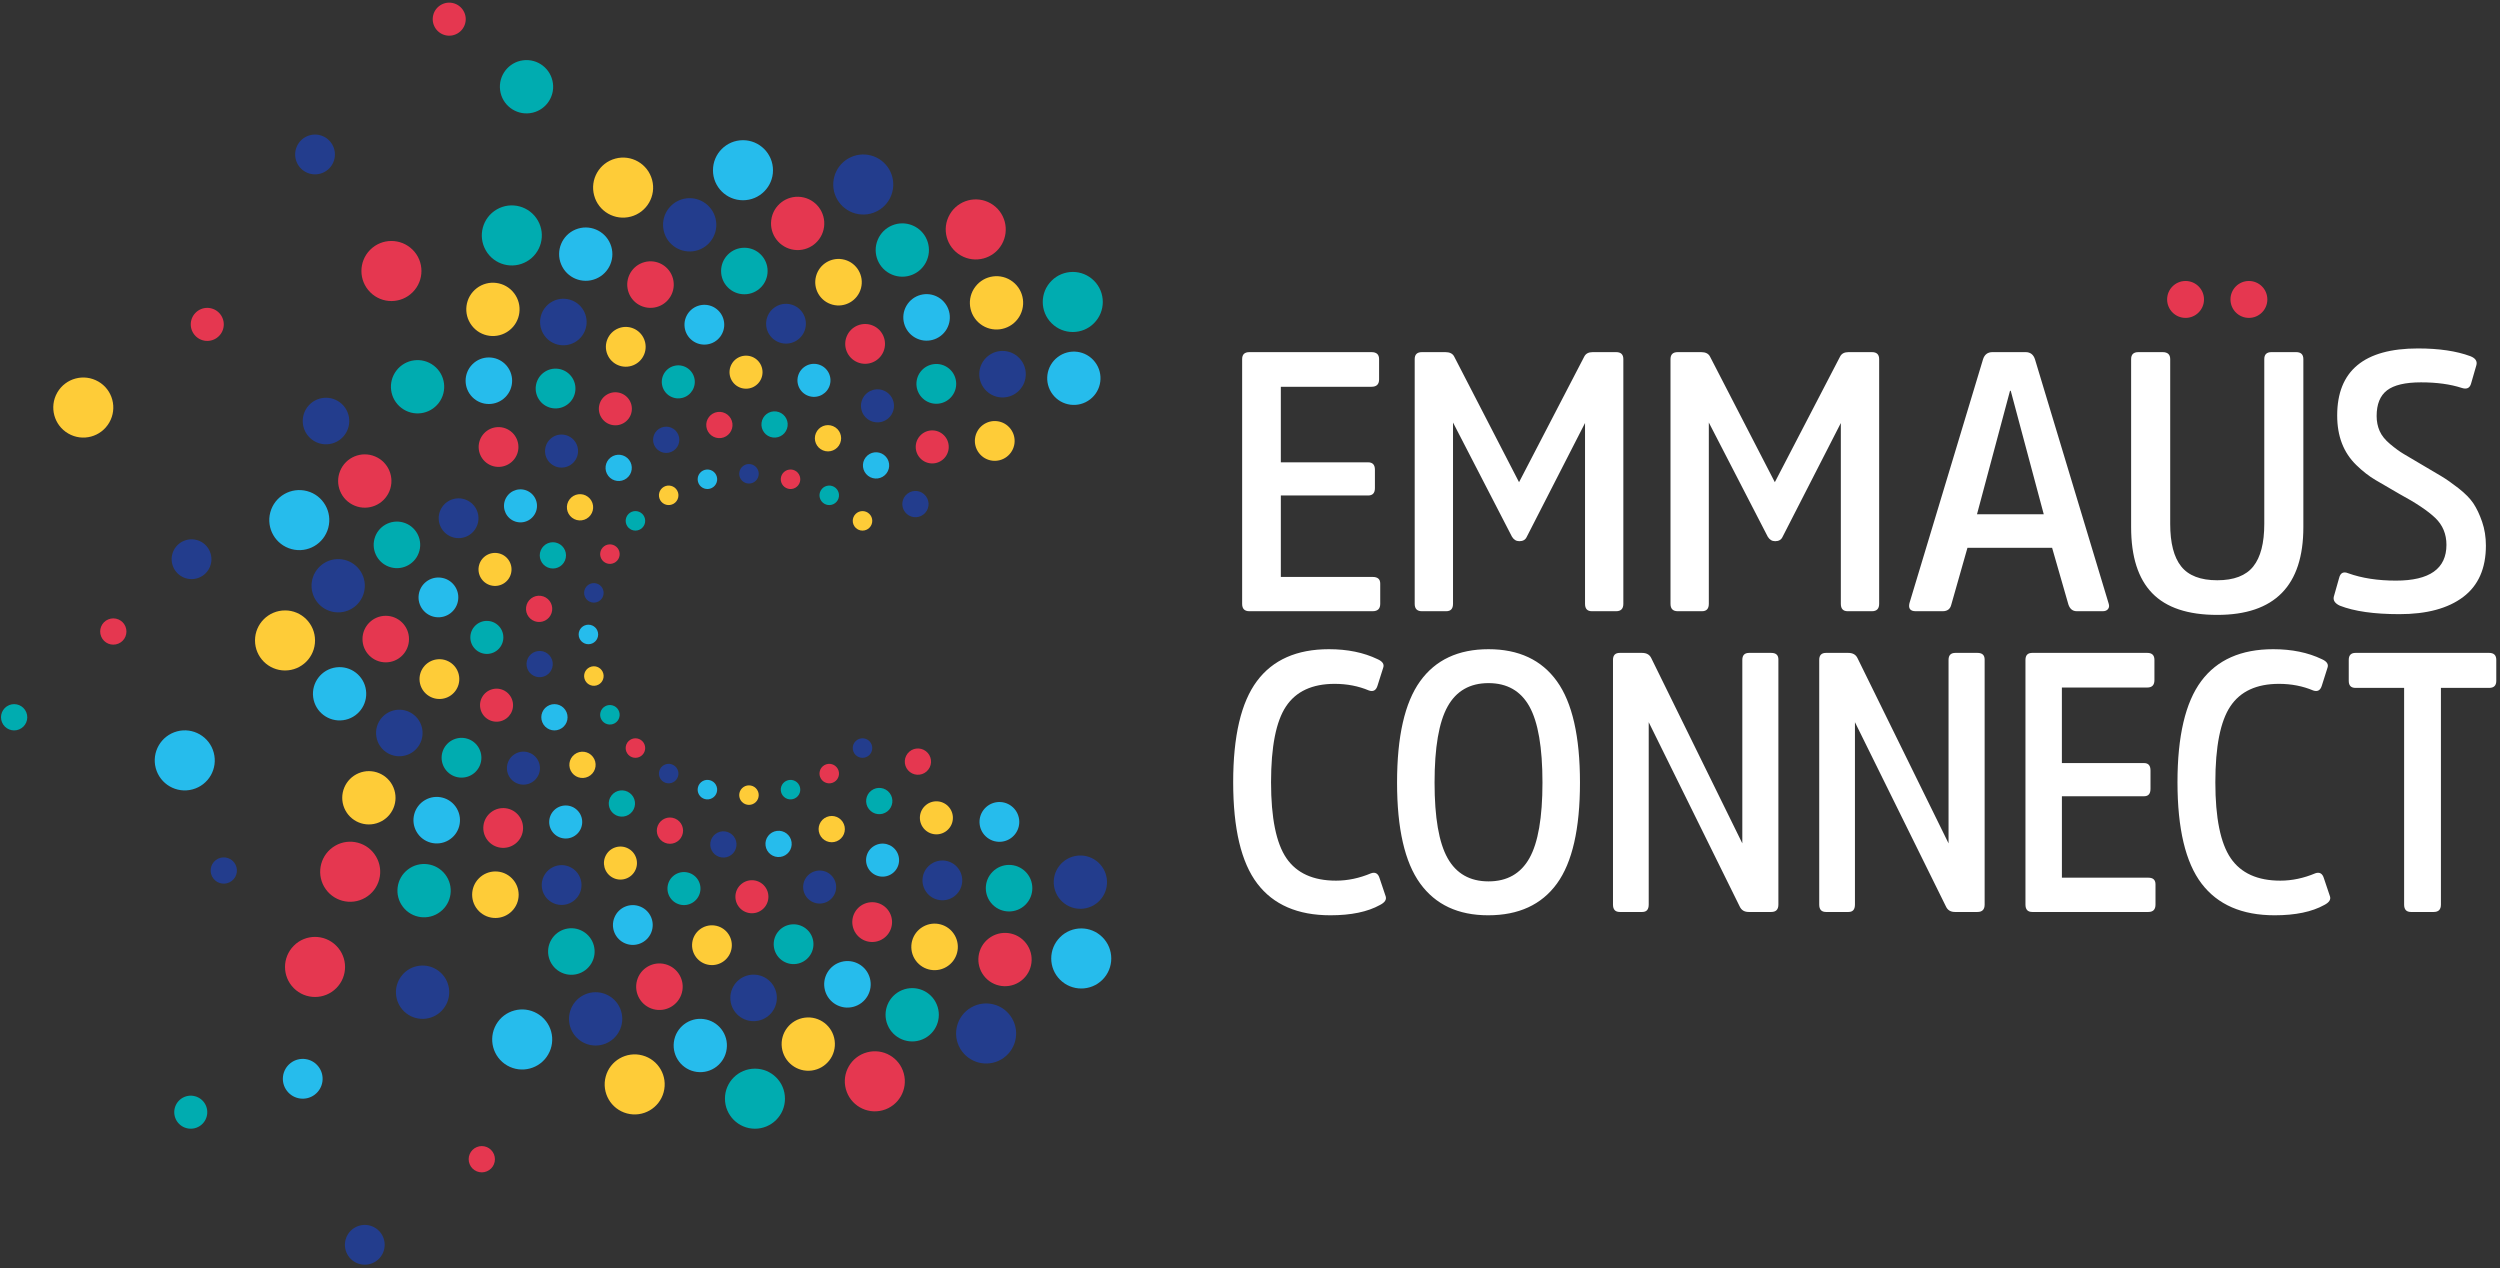 <svg width="272" height="138" viewBox="0 0 272 138" fill="none" xmlns="http://www.w3.org/2000/svg">
<rect x="0" y="0" width="272" height="138" fill="#333333" stroke="none"/>
<g clip-path="url(#clip0_1116_8899)">
<path d="M84.985 51.869C85.136 51.303 85.717 50.968 86.285 51.118C86.85 51.27 87.186 51.853 87.035 52.419C86.882 52.987 86.301 53.323 85.734 53.17C85.168 53.017 84.832 52.437 84.985 51.869Z" fill="#E53750"/>
<path d="M115.072 38.856C116.341 37.878 118.159 38.116 119.136 39.389C120.11 40.658 119.871 42.479 118.6 43.455C117.333 44.431 115.51 44.193 114.536 42.92C113.562 41.649 113.798 39.83 115.072 38.856" fill="#26BCEC"/>
<path d="M88.767 47.136C89.068 46.407 89.904 46.059 90.632 46.363C91.362 46.665 91.709 47.499 91.406 48.229C91.104 48.958 90.269 49.305 89.539 49.002C88.809 48.7 88.464 47.867 88.766 47.136" fill="#FECC38"/>
<path d="M100.154 40.447C100.882 39.5 102.239 39.319 103.189 40.048C104.138 40.774 104.315 42.134 103.586 43.082C102.861 44.031 101.502 44.212 100.555 43.483C99.607 42.754 99.426 41.395 100.154 40.447" fill="#00ACB0"/>
<path d="M93.915 43.257C94.412 42.398 95.509 42.102 96.367 42.599C97.228 43.095 97.521 44.194 97.025 45.055C96.531 45.914 95.43 46.209 94.573 45.712C93.712 45.217 93.419 44.118 93.915 43.258M107.285 38.923C108.276 37.933 109.876 37.933 110.866 38.923C111.854 39.91 111.854 41.514 110.866 42.502C109.88 43.492 108.274 43.494 107.288 42.502C106.299 41.514 106.296 39.91 107.285 38.923ZM80.427 51.548C80.427 50.962 80.902 50.487 81.489 50.486C82.073 50.486 82.549 50.962 82.55 51.549C82.55 52.137 82.074 52.611 81.487 52.611C80.901 52.611 80.426 52.136 80.427 51.548Z" fill="#233D8D"/>
<path d="M114.409 30.546C115.683 29.268 117.753 29.267 119.03 30.544C120.303 31.82 120.303 33.887 119.025 35.166C117.759 36.441 115.685 36.441 114.412 35.166C113.133 33.888 113.131 31.821 114.409 30.546" fill="#00ACB0"/>
<path d="M106.123 31.186C107.096 29.915 108.914 29.672 110.186 30.649C111.455 31.622 111.694 33.442 110.72 34.715C109.749 35.986 107.926 36.228 106.656 35.251C105.387 34.275 105.146 32.456 106.123 31.186Z" fill="#FECC38"/>
<path d="M82.856 45.996C82.958 45.215 83.675 44.662 84.458 44.767C85.241 44.869 85.792 45.586 85.689 46.369C85.586 47.15 84.868 47.703 84.084 47.599C83.302 47.496 82.753 46.78 82.856 45.996Z" fill="#00ACB0"/>
<path d="M92.126 36.587C92.584 35.484 93.848 34.958 94.953 35.416C96.058 35.872 96.581 37.141 96.123 38.245C95.666 39.35 94.401 39.876 93.297 39.416C92.194 38.958 91.667 37.691 92.126 36.587Z" fill="#E53750"/>
<path d="M86.825 40.917C87.083 39.959 88.067 39.389 89.023 39.646C89.984 39.902 90.55 40.887 90.295 41.847C90.04 42.805 89.052 43.376 88.095 43.117C87.136 42.862 86.568 41.876 86.825 40.917M98.619 33.268C99.319 32.056 100.866 31.641 102.078 32.34C103.288 33.038 103.702 34.588 103.004 35.798C102.306 37.009 100.756 37.426 99.547 36.725C98.337 36.025 97.919 34.478 98.619 33.268ZM75.942 52.418C75.791 51.853 76.126 51.271 76.692 51.118C77.258 50.966 77.84 51.303 77.992 51.87C78.144 52.437 77.808 53.018 77.24 53.17C76.675 53.321 76.093 52.986 75.942 52.418Z" fill="#26BCEC"/>
<path d="M103.333 23.331C104.232 21.767 106.233 21.23 107.796 22.133C109.355 23.035 109.89 25.032 108.988 26.599C108.094 28.158 106.091 28.695 104.531 27.792C102.966 26.89 102.429 24.893 103.334 23.331" fill="#E53750"/>
<path d="M95.496 26.095C96.106 24.615 97.8 23.91 99.281 24.524C100.758 25.136 101.461 26.832 100.848 28.314C100.239 29.793 98.541 30.499 97.062 29.883C95.584 29.27 94.88 27.576 95.496 26.095" fill="#00ACB0"/>
<path d="M76.852 46.426C76.748 45.645 77.297 44.926 78.081 44.824C78.865 44.72 79.581 45.27 79.685 46.054C79.787 46.835 79.237 47.555 78.454 47.657C77.67 47.761 76.955 47.21 76.852 46.427" fill="#E53750"/>
<path d="M83.372 34.938C83.53 33.753 84.614 32.919 85.8 33.074C86.985 33.229 87.818 34.318 87.661 35.504C87.506 36.689 86.42 37.524 85.236 37.366C84.051 37.211 83.215 36.123 83.372 34.938Z" fill="#233D8D"/>
<path d="M79.372 40.493C79.373 39.501 80.176 38.694 81.167 38.696C82.16 38.694 82.962 39.499 82.964 40.493C82.965 41.485 82.159 42.292 81.168 42.29C80.175 42.291 79.372 41.486 79.372 40.493ZM88.785 30.05C89.147 28.697 90.534 27.896 91.886 28.258C93.235 28.619 94.036 30.008 93.675 31.358C93.314 32.709 91.925 33.513 90.576 33.149C89.225 32.787 88.422 31.4 88.785 30.05ZM71.834 54.421C71.542 53.913 71.715 53.264 72.223 52.97C72.729 52.678 73.379 52.852 73.672 53.36C73.965 53.868 73.792 54.517 73.283 54.81C72.775 55.102 72.126 54.93 71.833 54.42" fill="#FECC38"/>
<path d="M90.769 19.231C91.234 17.487 93.026 16.451 94.77 16.918C96.509 17.385 97.543 19.176 97.076 20.922C96.616 22.66 94.82 23.698 93.08 23.23C91.335 22.763 90.3 20.973 90.769 19.231Z" fill="#233D8D"/>
<path d="M83.913 23.931C84.12 22.343 85.573 21.223 87.163 21.432C88.748 21.641 89.866 23.097 89.657 24.687C89.451 26.274 87.993 27.395 86.406 27.184C84.819 26.974 83.701 25.521 83.913 23.931Z" fill="#E53750"/>
<path d="M71.163 48.398C70.862 47.669 71.207 46.832 71.936 46.531C72.666 46.228 73.5 46.574 73.802 47.303C74.104 48.031 73.759 48.869 73.029 49.171C72.3 49.474 71.466 49.127 71.164 48.397" fill="#233D8D"/>
<path d="M74.489 35.612C74.335 34.427 75.167 33.339 76.353 33.182C77.537 33.024 78.623 33.861 78.779 35.047C78.935 36.232 78.102 37.321 76.917 37.475C75.732 37.631 74.643 36.798 74.489 35.612Z" fill="#26BCEC"/>
<path d="M72.063 42.013C71.808 41.055 72.374 40.068 73.332 39.812C74.291 39.554 75.274 40.124 75.533 41.083C75.79 42.04 75.22 43.029 74.263 43.283C73.304 43.541 72.319 42.973 72.063 42.013ZM78.454 29.488C78.454 28.087 79.587 26.955 80.986 26.955C82.383 26.954 83.516 28.087 83.516 29.486C83.517 30.883 82.384 32.021 80.986 32.017C79.588 32.017 78.453 30.887 78.455 29.488M68.384 57.419C67.971 57.004 67.971 56.332 68.385 55.917C68.798 55.502 69.471 55.502 69.886 55.917C70.3 56.333 70.3 57.005 69.885 57.419C69.47 57.834 68.799 57.834 68.384 57.419Z" fill="#00ACB0"/>
<path d="M77.572 18.525C77.569 16.72 79.032 15.253 80.838 15.253C82.639 15.255 84.1 16.717 84.102 18.524C84.106 20.322 82.64 21.79 80.838 21.787C79.031 21.789 77.569 20.328 77.571 18.524" fill="#26BCEC"/>
<path d="M72.165 24.84C71.954 23.252 73.069 21.795 74.658 21.585C76.243 21.376 77.7 22.493 77.91 24.083C78.121 25.668 77.003 27.129 75.415 27.336C73.827 27.544 72.372 26.43 72.165 24.84Z" fill="#233D8D"/>
<path d="M54.413 9.817C54.203 8.229 55.317 6.772 56.906 6.562C58.492 6.353 59.948 7.47 60.158 9.06C60.369 10.646 59.251 12.106 57.663 12.313C56.076 12.522 54.62 11.407 54.413 9.817Z" fill="#00ACB0"/>
<path d="M66.179 51.774C65.699 51.15 65.815 50.251 66.442 49.771C67.069 49.29 67.965 49.407 68.445 50.035C68.924 50.66 68.807 51.559 68.18 52.039C67.554 52.52 66.659 52.402 66.178 51.775" fill="#26BCEC"/>
<path d="M66.085 38.564C65.629 37.458 66.151 36.193 67.256 35.734C68.36 35.274 69.625 35.801 70.081 36.907C70.54 38.011 70.016 39.279 68.912 39.734C67.808 40.191 66.54 39.669 66.085 38.564Z" fill="#FECC38"/>
<path d="M32.277 17.635C31.822 16.53 32.344 15.265 33.448 14.806C34.552 14.346 35.817 14.873 36.274 15.978C36.733 17.082 36.209 18.35 35.105 18.805C34.001 19.263 32.733 18.74 32.277 17.635ZM37.69 136.264C37.235 135.159 37.757 133.893 38.861 133.435C39.965 132.976 41.23 133.502 41.687 134.607C42.146 135.711 41.622 136.978 40.518 137.433C39.414 137.891 38.146 137.369 37.69 136.263" fill="#233D8D"/>
<path d="M65.396 45.375C64.902 44.515 65.194 43.415 66.052 42.921C66.912 42.422 68.009 42.718 68.507 43.578C69.003 44.436 68.708 45.538 67.849 46.032C66.99 46.531 65.892 46.235 65.396 45.375ZM47.32 2.983C46.826 2.124 47.118 1.024 47.976 0.529C48.836 0.031 49.933 0.327 50.431 1.187C50.928 2.044 50.632 3.146 49.773 3.641C48.914 4.139 47.816 3.844 47.32 2.983ZM68.33 31.621C67.968 30.268 68.769 28.881 70.121 28.518C71.469 28.156 72.857 28.957 73.219 30.308C73.581 31.658 72.78 33.049 71.43 33.409C70.079 33.771 68.69 32.973 68.33 31.621M65.827 61.208C65.321 60.915 65.147 60.266 65.439 59.757C65.732 59.25 66.382 59.077 66.889 59.369C67.398 59.663 67.572 60.312 67.277 60.82C66.984 61.328 66.337 61.502 65.828 61.208" fill="#E53750"/>
<path d="M64.642 21.26C64.172 19.517 65.207 17.722 66.951 17.255C68.691 16.789 70.48 17.823 70.948 19.568C71.418 21.304 70.381 23.101 68.64 23.566C66.896 24.035 65.105 23.003 64.642 21.26Z" fill="#FECC38"/>
<path d="M61.053 28.76C60.439 27.281 61.138 25.585 62.619 24.97C64.096 24.358 65.792 25.06 66.405 26.541C67.02 28.018 66.318 29.718 64.837 30.33C63.357 30.942 61.663 30.242 61.053 28.76Z" fill="#26BCEC"/>
<path d="M62.238 56.327C61.612 55.848 61.492 54.95 61.974 54.325C62.454 53.697 63.35 53.579 63.976 54.06C64.601 54.539 64.721 55.438 64.239 56.064C63.758 56.692 62.864 56.809 62.238 56.327Z" fill="#FECC38"/>
<path d="M58.729 43.59C58.003 42.642 58.18 41.284 59.128 40.555C60.076 39.825 61.434 40.007 62.161 40.955C62.889 41.904 62.712 43.264 61.763 43.989C60.815 44.718 59.455 44.54 58.728 43.592" fill="#00ACB0"/>
<path d="M59.826 50.348C59.126 49.646 59.124 48.508 59.826 47.807C60.526 47.103 61.662 47.105 62.366 47.806C63.068 48.507 63.068 49.648 62.366 50.347C61.664 51.051 60.527 51.05 59.826 50.347" fill="#233D8D"/>
<path d="M21.281 36.565C20.581 35.863 20.579 34.725 21.281 34.025C21.982 33.32 23.118 33.322 23.821 34.024C24.523 34.724 24.524 35.865 23.821 36.565C23.12 37.268 21.982 37.268 21.281 36.565Z" fill="#E53750"/>
<path d="M59.102 36.303C58.403 35.09 58.817 33.543 60.03 32.842C61.238 32.143 62.786 32.558 63.485 33.769C64.184 34.978 63.771 36.53 62.559 37.228C61.347 37.927 59.8 37.515 59.102 36.303M64.338 65.53C63.773 65.378 63.438 64.797 63.589 64.229C63.739 63.664 64.322 63.327 64.889 63.479C65.455 63.631 65.791 64.213 65.638 64.78C65.486 65.347 64.906 65.682 64.338 65.53Z" fill="#233D8D"/>
<path d="M52.86 27.25C51.955 25.688 52.49 23.686 54.054 22.783C55.614 21.883 57.61 22.419 58.514 23.983C59.417 25.538 58.881 27.543 57.319 28.443C55.755 29.347 53.759 28.814 52.859 27.25" fill="#00ACB0"/>
<path d="M51.333 35.424C50.357 34.154 50.594 32.335 51.865 31.358C53.134 30.384 54.954 30.623 55.929 31.894C56.904 33.162 56.667 34.986 55.394 35.961C54.125 36.935 52.306 36.698 51.333 35.424Z" fill="#FECC38"/>
<path d="M59.608 61.746C58.88 61.445 58.532 60.608 58.835 59.879C59.137 59.149 59.972 58.802 60.7 59.105C61.428 59.406 61.776 60.243 61.473 60.972C61.172 61.703 60.339 62.048 59.608 61.745" fill="#00ACB0"/>
<path d="M52.924 50.351C51.977 49.623 51.797 48.265 52.525 47.315C53.251 46.365 54.61 46.188 55.558 46.918C56.506 47.644 56.687 49.003 55.958 49.951C55.23 50.899 53.871 51.08 52.924 50.351Z" fill="#E53750"/>
<path d="M55.732 56.595C54.874 56.097 54.578 54.999 55.074 54.141C55.57 53.279 56.667 52.986 57.528 53.482C58.387 53.977 58.682 55.079 58.184 55.936C57.689 56.797 56.591 57.091 55.732 56.595ZM51.4 43.216C50.41 42.224 50.41 40.623 51.4 39.632C52.387 38.644 53.99 38.644 54.977 39.632C55.966 40.62 55.969 42.226 54.977 43.213C53.99 44.203 52.387 44.205 51.4 43.216M64.018 70.091C63.432 70.091 62.958 69.615 62.957 69.028C62.956 68.444 63.432 67.967 64.018 67.967C64.605 67.967 65.08 68.442 65.079 69.029C65.079 69.617 64.605 70.091 64.018 70.091Z" fill="#26BCEC"/>
<path d="M40.281 31.797C39.004 30.522 39.003 28.451 40.279 27.173C41.554 25.9 43.62 25.9 44.899 27.178C46.172 28.445 46.172 30.52 44.897 31.794C43.621 33.074 41.555 33.075 40.281 31.797" fill="#E53750"/>
<path d="M43.668 44.379C42.398 43.406 42.155 41.587 43.131 40.314C44.105 39.044 45.924 38.804 47.195 39.779C48.465 40.751 48.707 42.575 47.73 43.846C46.755 45.115 44.938 45.357 43.668 44.379Z" fill="#00ACB0"/>
<path d="M58.469 67.661C57.689 67.558 57.136 66.84 57.241 66.057C57.343 65.274 58.059 64.723 58.842 64.826C59.623 64.929 60.175 65.647 60.071 66.431C59.968 67.214 59.252 67.764 58.469 67.661Z" fill="#E53750"/>
<path d="M60.87 79.36C60.142 79.662 59.305 79.317 59.004 78.586C58.701 77.857 59.047 77.021 59.776 76.719C60.504 76.417 61.34 76.762 61.642 77.493C61.945 78.223 61.599 79.057 60.869 79.359" fill="#26BCEC"/>
<path d="M49.066 58.385C47.964 57.926 47.438 56.662 47.895 55.556C48.351 54.45 49.618 53.928 50.722 54.386C51.826 54.842 52.352 56.109 51.893 57.213C51.436 58.317 50.17 58.844 49.066 58.385Z" fill="#233D8D"/>
<path d="M53.393 63.689C52.436 63.43 51.866 62.446 52.123 61.489C52.379 60.529 53.364 59.962 54.323 60.217C55.281 60.472 55.85 61.46 55.592 62.418C55.337 63.377 54.352 63.946 53.393 63.688" fill="#FECC38"/>
<path d="M34.205 48.003C32.993 47.302 32.579 45.754 33.278 44.541C33.976 43.331 35.523 42.916 36.734 43.615C37.944 44.313 38.361 45.864 37.66 47.074C36.96 48.285 35.414 48.703 34.205 48.002" fill="#233D8D"/>
<path d="M64.887 74.579C64.322 74.729 63.74 74.394 63.588 73.827C63.436 73.262 63.773 72.679 64.339 72.527C64.906 72.375 65.487 72.712 65.639 73.279C65.789 73.846 65.454 74.428 64.887 74.579M7.432 47.17C5.869 46.27 5.332 44.269 6.235 42.704C7.137 41.144 9.132 40.609 10.698 41.512C12.256 42.407 12.793 44.411 11.89 45.972C10.988 47.539 8.993 48.075 7.432 47.17Z" fill="#FECC38"/>
<path d="M38.581 55.013C37.101 54.402 36.397 52.708 37.01 51.225C37.622 49.747 39.317 49.043 40.798 49.657C42.276 50.267 42.982 51.966 42.366 53.446C41.753 54.925 40.061 55.63 38.581 55.013" fill="#E53750"/>
<path d="M58.9 73.668C58.119 73.772 57.4 73.222 57.298 72.439C57.194 71.655 57.743 70.937 58.527 70.835C59.307 70.731 60.027 71.282 60.129 72.065C60.233 72.849 59.684 73.565 58.9 73.668" fill="#233D8D"/>
<path d="M47.418 67.144C46.234 66.986 45.4 65.901 45.555 64.715C45.709 63.528 46.798 62.695 47.983 62.852C49.167 63.006 50.003 64.093 49.845 65.278C49.689 66.464 48.603 67.3 47.418 67.143" fill="#26BCEC"/>
<path d="M52.969 71.147C51.978 71.145 51.172 70.342 51.173 69.35C51.172 68.357 51.976 67.554 52.969 67.553C53.96 67.551 54.767 68.358 54.765 69.35C54.766 70.342 53.962 71.147 52.969 71.147ZM42.533 61.728C41.181 61.365 40.38 59.977 40.742 58.625C41.103 57.275 42.49 56.473 43.84 56.835C45.19 57.196 45.995 58.586 45.63 59.936C45.268 61.287 43.882 62.092 42.533 61.728ZM66.889 78.689C66.381 78.981 65.733 78.808 65.439 78.3C65.146 77.793 65.32 77.142 65.828 76.849C66.336 76.556 66.985 76.729 67.277 77.239C67.57 77.747 67.397 78.396 66.889 78.689" fill="#00ACB0"/>
<path d="M31.721 59.742C29.977 59.278 28.942 57.484 29.409 55.739C29.876 53.999 31.666 52.965 33.41 53.431C35.147 53.891 36.185 55.688 35.716 57.429C35.25 59.176 33.461 60.212 31.72 59.742" fill="#26BCEC"/>
<path d="M36.418 66.602C34.83 66.395 33.713 64.941 33.92 63.35C34.129 61.764 35.585 60.645 37.173 60.854C38.758 61.06 39.88 62.519 39.668 64.107C39.459 65.695 38.005 66.814 36.417 66.602" fill="#233D8D"/>
<path d="M2.085 79.36C1.357 79.662 0.52 79.317 0.219 78.586C-0.083 77.857 0.262 77.021 0.992 76.719C1.72 76.417 2.557 76.762 2.858 77.493C3.16 78.223 2.815 79.057 2.085 79.359" fill="#00ACB0"/>
<path d="M12.875 70.029C12.147 70.331 11.31 69.986 11.009 69.256C10.707 68.526 11.052 67.69 11.782 67.388C12.51 67.087 13.346 67.432 13.648 68.162C13.95 68.893 13.605 69.727 12.875 70.029M52.966 127.443C52.238 127.745 51.401 127.4 51.101 126.671C50.798 125.94 51.144 125.105 51.873 124.803C52.601 124.501 53.438 124.846 53.739 125.577C54.041 126.307 53.696 127.141 52.966 127.443Z" fill="#E53750"/>
<path d="M48.091 76.032C46.907 76.186 45.82 75.354 45.663 74.168C45.505 72.982 46.342 71.895 47.526 71.74C48.711 71.583 49.799 72.416 49.953 73.602C50.109 74.787 49.276 75.878 48.091 76.032Z" fill="#FECC38"/>
<path d="M54.489 78.46C53.531 78.716 52.544 78.149 52.289 77.19C52.031 76.231 52.6 75.247 53.559 74.988C54.516 74.73 55.503 75.3 55.758 76.259C56.017 77.217 55.447 78.203 54.489 78.46M41.971 72.064C40.572 72.064 39.439 70.932 39.439 69.531C39.438 68.133 40.572 67 41.969 66.999C43.366 66.999 44.502 68.133 44.5 69.531C44.5 70.931 43.37 72.066 41.971 72.064M69.885 82.14C69.471 82.554 68.799 82.554 68.384 82.14C67.97 81.726 67.97 81.052 68.385 80.638C68.8 80.223 69.471 80.223 69.886 80.638C70.3 81.053 70.3 81.725 69.885 82.14" fill="#E53750"/>
<path d="M31.014 72.948C29.21 72.951 27.745 71.486 27.745 69.68C27.746 67.877 29.207 66.415 31.014 66.414C32.81 66.409 34.277 67.876 34.276 69.679C34.277 71.487 32.817 72.95 31.014 72.947" fill="#FECC38"/>
<path d="M37.325 78.358C35.739 78.568 34.282 77.453 34.073 75.863C33.864 74.277 34.98 72.819 36.569 72.609C38.154 72.399 39.613 73.517 39.82 75.106C40.029 76.694 38.914 78.152 37.325 78.358Z" fill="#26BCEC"/>
<path d="M64.244 84.348C63.62 84.828 62.721 84.712 62.242 84.085C61.761 83.458 61.879 82.561 62.506 82.081C63.13 81.6 64.028 81.718 64.508 82.344C64.989 82.972 64.871 83.867 64.244 84.348Z" fill="#FECC38"/>
<path d="M25.216 95.846C24.593 96.326 23.694 96.21 23.215 95.583C22.733 94.956 22.851 94.059 23.478 93.579C24.102 93.099 25 93.216 25.48 93.842C25.961 94.47 25.844 95.365 25.216 95.846Z" fill="#233D8D"/>
<path d="M51.041 84.442C49.936 84.897 48.672 84.375 48.213 83.27C47.755 82.166 48.281 80.9 49.386 80.443C50.489 79.984 51.756 80.508 52.211 81.613C52.668 82.718 52.146 83.986 51.041 84.443" fill="#00ACB0"/>
<path d="M21.668 62.843C20.564 63.298 19.299 62.776 18.841 61.67C18.381 60.566 18.908 59.3 20.013 58.843C21.116 58.384 22.383 58.908 22.838 60.012C23.296 61.118 22.773 62.386 21.669 62.842M57.848 85.131C56.989 85.625 55.889 85.333 55.395 84.474C54.897 83.614 55.193 82.516 56.052 82.019C56.909 81.52 58.011 81.815 58.505 82.676C59.003 83.535 58.708 84.634 57.848 85.131ZM44.103 82.194C42.751 82.557 41.364 81.756 41.002 80.403C40.64 79.053 41.441 77.665 42.791 77.303C44.14 76.94 45.53 77.741 45.889 79.093C46.252 80.444 45.454 81.835 44.103 82.194M73.671 84.698C73.378 85.205 72.73 85.379 72.221 85.087C71.715 84.794 71.541 84.144 71.833 83.636C72.127 83.128 72.776 82.953 73.283 83.248C73.791 83.542 73.965 84.19 73.671 84.698Z" fill="#233D8D"/>
<path d="M20.949 85.886C19.207 86.356 17.413 85.32 16.945 83.576C16.481 81.834 17.514 80.044 19.258 79.574C20.993 79.105 22.79 80.142 23.254 81.884C23.723 83.63 22.691 85.421 20.949 85.885" fill="#26BCEC"/>
<path d="M41.243 89.477C39.766 90.092 38.07 89.391 37.456 87.91C36.844 86.432 37.546 84.735 39.026 84.121C40.502 83.506 42.201 84.209 42.813 85.69C43.424 87.171 42.725 88.867 41.243 89.477Z" fill="#FECC38"/>
<path d="M68.794 88.291C68.315 88.917 67.417 89.037 66.792 88.555C66.165 88.074 66.047 87.178 66.528 86.552C67.007 85.926 67.905 85.806 68.531 86.289C69.158 86.769 69.275 87.664 68.794 88.291Z" fill="#00ACB0"/>
<path d="M56.065 91.802C55.116 92.528 53.759 92.351 53.03 91.402C52.302 90.455 52.483 89.096 53.431 88.368C54.378 87.639 55.737 87.817 56.462 88.767C57.19 89.716 57.013 91.076 56.065 91.803" fill="#E53750"/>
<path d="M34.256 119.09C33.308 119.816 31.951 119.639 31.222 118.69C30.493 117.742 30.674 116.383 31.622 115.655C32.569 114.927 33.928 115.104 34.653 116.054C35.381 117.002 35.204 118.362 34.256 119.089M62.819 90.704C62.117 91.405 60.98 91.407 60.279 90.704C59.576 90.003 59.578 88.867 60.279 88.162C60.978 87.461 62.118 87.46 62.818 88.163C63.521 88.864 63.52 90.002 62.818 90.705M48.783 91.428C47.57 92.127 46.023 91.713 45.323 90.5C44.624 89.291 45.039 87.743 46.249 87.043C47.458 86.344 49.009 86.757 49.706 87.969C50.405 89.182 49.993 90.731 48.781 91.428M77.991 86.189C77.839 86.754 77.258 87.09 76.691 86.939C76.125 86.788 75.789 86.206 75.941 85.638C76.093 85.071 76.674 84.735 77.241 84.888C77.807 85.041 78.143 85.621 77.991 86.189" fill="#26BCEC"/>
<path d="M39.734 97.675C38.173 98.58 36.173 98.044 35.27 96.48C34.371 94.918 34.907 92.921 36.47 92.016C38.023 91.113 40.027 91.649 40.926 93.212C41.831 94.776 41.298 96.775 39.734 97.675Z" fill="#E53750"/>
<path d="M47.904 99.202C46.636 100.18 44.817 99.942 43.84 98.67C42.866 97.4 43.105 95.58 44.376 94.603C45.643 93.627 47.466 93.865 48.44 95.139C49.413 96.41 49.177 98.229 47.904 99.202Z" fill="#00ACB0"/>
<path d="M74.209 90.922C73.909 91.65 73.072 91.999 72.343 91.695C71.614 91.393 71.267 90.558 71.57 89.829C71.872 89.1 72.707 88.752 73.437 89.055C74.166 89.357 74.512 90.192 74.209 90.922Z" fill="#E53750"/>
<path d="M62.822 97.61C62.094 98.557 60.736 98.738 59.787 98.01C58.838 97.283 58.662 95.923 59.39 94.975C60.116 94.026 61.474 93.846 62.421 94.575C63.369 95.303 63.55 96.663 62.822 97.61" fill="#233D8D"/>
<path d="M69.061 94.801C68.564 95.659 67.466 95.956 66.608 95.459C65.748 94.963 65.455 93.865 65.95 93.003C66.445 92.144 67.545 91.849 68.403 92.346C69.264 92.841 69.557 93.941 69.061 94.801M55.691 99.135C54.701 100.125 53.1 100.125 52.11 99.135C51.122 98.148 51.122 96.544 52.11 95.556C53.096 94.567 54.702 94.565 55.688 95.556C56.677 96.544 56.68 98.148 55.691 99.135ZM82.548 86.51C82.548 87.096 82.074 87.57 81.487 87.571C80.902 87.571 80.426 87.096 80.426 86.509C80.426 85.922 80.901 85.447 81.488 85.447C82.074 85.448 82.549 85.922 82.549 86.51" fill="#FECC38"/>
<path d="M36.586 107.512C35.312 108.79 33.241 108.791 31.965 107.514C30.692 106.238 30.691 104.171 31.968 102.892C33.235 101.617 35.309 101.616 36.582 102.893C37.861 104.17 37.863 106.237 36.586 107.512Z" fill="#E53750"/>
<path d="M48.275 109.716C47.302 110.988 45.484 111.23 44.212 110.254C42.943 109.28 42.703 107.459 43.678 106.187C44.649 104.916 46.472 104.675 47.742 105.652C49.011 106.628 49.253 108.446 48.275 109.716ZM80.12 92.062C80.018 92.843 79.301 93.396 78.519 93.291C77.736 93.189 77.185 92.472 77.288 91.689C77.391 90.908 78.109 90.354 78.892 90.458C79.674 90.561 80.223 91.278 80.12 92.062Z" fill="#233D8D"/>
<path d="M70.85 101.47C70.391 102.574 69.128 103.1 68.023 102.642C66.918 102.185 66.396 100.917 66.854 99.813C67.309 98.708 68.575 98.182 69.678 98.642C70.782 99.099 71.309 100.365 70.85 101.47" fill="#26BCEC"/>
<path d="M76.15 97.141C75.893 98.099 74.909 98.669 73.952 98.412C72.992 98.156 72.426 97.171 72.681 96.211C72.937 95.253 73.924 94.683 74.88 94.941C75.84 95.196 76.408 96.182 76.15 97.141ZM22.489 121.471C22.232 122.43 21.248 123 20.291 122.742C19.331 122.486 18.764 121.501 19.019 120.541C19.276 119.583 20.262 119.012 21.219 119.271C22.178 119.526 22.747 120.512 22.49 121.471M64.357 104.79C63.657 106.002 62.111 106.417 60.898 105.718C59.688 105.02 59.273 103.47 59.972 102.26C60.669 101.049 62.219 100.632 63.428 101.333C64.639 102.033 65.056 103.581 64.356 104.791M87.034 85.64C87.185 86.205 86.85 86.787 86.283 86.94C85.718 87.091 85.136 86.754 84.984 86.187C84.832 85.621 85.168 85.039 85.736 84.888C86.302 84.737 86.883 85.072 87.034 85.639" fill="#00ACB0"/>
<path d="M59.643 114.727C58.743 116.291 56.743 116.828 55.18 115.925C53.62 115.022 53.086 113.026 53.987 111.459C54.883 109.9 56.885 109.363 58.446 110.266C60.01 111.168 60.547 113.165 59.643 114.727Z" fill="#26BCEC"/>
<path d="M67.48 111.962C66.87 113.443 65.176 114.147 63.695 113.534C62.218 112.922 61.515 111.226 62.128 109.744C62.737 108.265 64.435 107.56 65.914 108.175C67.392 108.788 68.097 110.483 67.48 111.963" fill="#233D8D"/>
<path d="M86.124 91.631C86.228 92.412 85.678 93.132 84.895 93.234C84.113 93.338 83.396 92.788 83.293 92.004C83.19 91.223 83.74 90.503 84.523 90.401C85.306 90.298 86.022 90.847 86.125 91.631" fill="#26BCEC"/>
<path d="M79.605 103.12C79.447 104.305 78.362 105.14 77.177 104.984C75.991 104.83 75.159 103.74 75.315 102.555C75.47 101.37 76.556 100.534 77.74 100.692C78.925 100.847 79.761 101.934 79.605 103.119" fill="#FECC38"/>
<path d="M83.604 97.565C83.603 98.557 82.8 99.363 81.809 99.362C80.816 99.364 80.013 98.559 80.012 97.565C80.011 96.573 80.817 95.766 81.808 95.768C82.8 95.767 83.605 96.572 83.604 97.565ZM74.19 108.008C73.828 109.361 72.441 110.162 71.089 109.8C69.741 109.439 68.939 108.05 69.301 106.7C69.662 105.349 71.05 104.545 72.399 104.909C73.751 105.271 74.554 106.658 74.19 108.008ZM91.142 83.637C91.434 84.145 91.261 84.793 90.753 85.087C90.246 85.38 89.597 85.206 89.303 84.698C89.01 84.19 89.183 83.541 89.692 83.248C90.2 82.956 90.849 83.128 91.142 83.638" fill="#E53750"/>
<path d="M72.207 118.827C71.742 120.571 69.95 121.608 68.206 121.14C66.467 120.673 65.433 118.882 65.9 117.136C66.36 115.398 68.156 114.36 69.896 114.828C71.641 115.295 72.676 117.085 72.206 118.827" fill="#FECC38"/>
<path d="M79.063 114.127C78.856 115.715 77.403 116.835 75.813 116.626C74.228 116.417 73.11 114.96 73.318 113.371C73.525 111.784 74.982 110.663 76.569 110.874C78.157 111.084 79.275 112.537 79.063 114.127" fill="#26BCEC"/>
<path d="M91.812 89.66C92.114 90.389 91.769 91.226 91.04 91.527C90.31 91.829 89.475 91.484 89.173 90.754C88.872 90.025 89.217 89.188 89.947 88.886C90.677 88.584 91.51 88.93 91.812 89.66" fill="#FECC38"/>
<path d="M88.486 102.446C88.64 103.632 87.809 104.718 86.623 104.876C85.438 105.034 84.352 104.196 84.197 103.012C84.04 101.826 84.873 100.738 86.058 100.583C87.242 100.427 88.331 101.26 88.486 102.446" fill="#00ACB0"/>
<path d="M90.913 96.044C91.168 97.004 90.602 97.99 89.644 98.246C88.685 98.505 87.702 97.934 87.443 96.975C87.186 96.018 87.755 95.03 88.714 94.776C89.671 94.517 90.656 95.086 90.913 96.046M84.521 108.57C84.521 109.971 83.389 111.103 81.989 111.103C80.593 111.104 79.46 109.971 79.46 108.572C79.46 107.175 80.593 106.038 81.99 106.04C83.389 106.04 84.523 107.172 84.522 108.57M94.592 80.639C95.005 81.054 95.005 81.726 94.591 82.141C94.177 82.555 93.504 82.555 93.09 82.141C92.675 81.725 92.675 81.053 93.091 80.638C93.506 80.224 94.177 80.223 94.591 80.639" fill="#233D8D"/>
<path d="M85.404 119.533C85.407 121.338 83.944 122.804 82.138 122.804C80.337 122.803 78.876 121.341 78.875 119.533C78.869 117.735 80.335 116.268 82.137 116.27C83.944 116.269 85.407 117.729 85.403 119.533" fill="#00ACB0"/>
<path d="M90.811 113.219C91.021 114.806 89.907 116.263 88.318 116.474C86.733 116.683 85.276 115.565 85.066 113.976C84.855 112.39 85.973 110.929 87.561 110.722C89.148 110.514 90.605 111.629 90.811 113.219Z" fill="#FECC38"/>
<path d="M96.797 86.284C97.277 86.908 97.161 87.807 96.534 88.287C95.907 88.768 95.011 88.651 94.531 88.023C94.051 87.398 94.168 86.499 94.795 86.019C95.422 85.538 96.316 85.656 96.797 86.283" fill="#00ACB0"/>
<path d="M96.892 99.494C97.347 100.6 96.825 101.865 95.721 102.324C94.617 102.784 93.352 102.257 92.895 101.151C92.436 100.047 92.96 98.78 94.064 98.324C95.168 97.867 96.436 98.389 96.892 99.494Z" fill="#E53750"/>
<path d="M97.58 92.683C98.075 93.543 97.782 94.643 96.924 95.137C96.064 95.636 94.967 95.34 94.469 94.481C93.973 93.622 94.267 92.52 95.127 92.026C95.985 91.528 97.084 91.823 97.58 92.683ZM94.646 106.436C95.008 107.79 94.207 109.177 92.855 109.54C91.507 109.902 90.119 109.101 89.757 107.749C89.395 106.4 90.196 105.009 91.547 104.649C92.897 104.286 94.287 105.085 94.646 106.436" fill="#26BCEC"/>
<path d="M98.334 116.799C98.803 118.541 97.769 120.336 96.026 120.803C94.285 121.269 92.496 120.236 92.028 118.489C91.557 116.754 92.594 114.957 94.335 114.493C96.08 114.023 97.87 115.055 98.334 116.799" fill="#E53750"/>
<path d="M101.923 109.298C102.537 110.777 101.837 112.474 100.357 113.088C98.88 113.701 97.183 112.998 96.57 111.517C95.957 110.041 96.658 108.34 98.139 107.728C99.619 107.116 101.313 107.816 101.923 109.298Z" fill="#00ACB0"/>
<path d="M100.739 81.731C101.364 82.21 101.484 83.108 101.002 83.733C100.522 84.361 99.626 84.479 99 83.998C98.374 83.519 98.255 82.62 98.737 81.994C99.217 81.366 100.111 81.249 100.739 81.731Z" fill="#E53750"/>
<path d="M104.247 94.468C104.973 95.416 104.796 96.774 103.848 97.504C102.9 98.233 101.542 98.051 100.815 97.103C100.087 96.154 100.264 94.795 101.214 94.07C102.162 93.341 103.521 93.519 104.247 94.467" fill="#233D8D"/>
<path d="M103.15 87.71C103.85 88.412 103.852 89.549 103.15 90.25C102.45 90.954 101.314 90.953 100.61 90.251C99.908 89.55 99.908 88.41 100.61 87.71C101.311 87.007 102.449 87.007 103.15 87.71M103.873 101.754C104.573 102.968 104.159 104.515 102.946 105.215C101.738 105.915 100.19 105.5 99.491 104.289C98.792 103.079 99.205 101.527 100.417 100.83C101.628 100.13 103.176 100.543 103.873 101.755" fill="#FECC38"/>
<path d="M110.117 110.807C111.021 112.37 110.486 114.372 108.922 115.274C107.361 116.174 105.366 115.639 104.461 114.074C103.559 112.52 104.095 110.515 105.657 109.615C107.221 108.71 109.217 109.243 110.116 110.808" fill="#233D8D"/>
<path d="M111.643 102.634C112.619 103.904 112.381 105.723 111.11 106.7C109.841 107.674 108.021 107.436 107.046 106.164C106.071 104.896 106.309 103.071 107.581 102.098C108.852 101.124 110.67 101.36 111.642 102.634" fill="#E53750"/>
<path d="M110.052 87.707C110.999 88.435 111.179 89.793 110.451 90.743C109.725 91.693 108.366 91.869 107.418 91.141C106.47 90.414 106.289 89.054 107.018 88.107C107.745 87.159 109.104 86.977 110.051 87.706" fill="#26BCEC"/>
<path d="M111.576 94.842C112.565 95.833 112.565 97.435 111.576 98.426C110.589 99.414 108.986 99.414 107.998 98.426C107.01 97.438 107.008 95.831 107.998 94.845C108.986 93.855 110.589 93.853 111.576 94.842" fill="#00ACB0"/>
<path d="M119.947 101.97C121.225 103.245 121.226 105.317 119.949 106.594C118.674 107.868 116.609 107.868 115.33 106.59C114.056 105.321 114.056 103.246 115.331 101.973C116.608 100.693 118.673 100.692 119.947 101.97" fill="#26BCEC"/>
<path d="M119.307 93.679C120.578 94.652 120.821 96.471 119.845 97.744C118.872 99.014 117.052 99.255 115.781 98.279C114.511 97.306 114.269 95.483 115.246 94.212C116.221 92.942 118.038 92.701 119.307 93.679Z" fill="#233D8D"/>
<path d="M93.091 55.918C93.505 55.504 94.177 55.504 94.592 55.918C95.006 56.332 95.006 57.005 94.592 57.42C94.176 57.835 93.505 57.835 93.091 57.419C92.676 57.005 92.675 56.333 93.091 55.918" fill="#FECC38"/>
<path d="M98.732 53.71C99.356 53.231 100.254 53.347 100.733 53.975C101.215 54.601 101.097 55.497 100.47 55.977C99.846 56.458 98.948 56.342 98.468 55.714C97.987 55.086 98.104 54.192 98.732 53.711" fill="#233D8D"/>
<path d="M89.304 53.359C89.597 52.852 90.246 52.679 90.754 52.971C91.261 53.263 91.434 53.914 91.142 54.422C90.849 54.93 90.2 55.104 89.692 54.81C89.184 54.516 89.01 53.868 89.304 53.359Z" fill="#00ACB0"/>
<path d="M94.182 49.767C94.661 49.141 95.558 49.021 96.184 49.503C96.811 49.984 96.929 50.88 96.448 51.506C95.969 52.132 95.071 52.252 94.445 51.77C93.818 51.289 93.701 50.394 94.182 49.767Z" fill="#26BCEC"/>
<path d="M106.911 46.256C107.859 45.529 109.217 45.707 109.945 46.656C110.674 47.603 110.493 48.963 109.545 49.69C108.598 50.419 107.239 50.241 106.514 49.291C105.786 48.342 105.963 46.981 106.911 46.255" fill="#FECC38"/>
<path d="M100.157 47.353C100.859 46.653 101.996 46.651 102.696 47.353C103.4 48.054 103.398 49.191 102.697 49.895C101.997 50.597 100.857 50.598 100.158 49.895C99.455 49.193 99.455 48.055 100.158 47.353" fill="#E53750"/>
<path d="M148.848 53.91H139.355V62.771H149.343C149.894 62.771 150.169 63.011 150.169 63.493V65.698C150.169 66.233 149.894 66.5 149.343 66.5H135.929C135.406 66.5 135.145 66.234 135.145 65.698V39.074C135.145 38.566 135.406 38.312 135.929 38.312H149.219C149.77 38.312 150.045 38.566 150.045 39.074V41.28C150.045 41.814 149.77 42.081 149.219 42.081H139.354V50.301H148.848C149.343 50.301 149.591 50.569 149.591 51.103V53.108C149.591 53.643 149.343 53.91 148.848 53.91M165.303 58.881C164.965 58.881 164.697 58.718 164.501 58.393L158.088 45.97V65.698C158.088 66.233 157.841 66.5 157.346 66.5H154.704C154.18 66.5 153.919 66.233 153.919 65.698V39.074C153.919 38.566 154.18 38.312 154.704 38.312H157.263C157.73 38.312 158.047 38.47 158.212 38.787L165.272 52.463L172.369 38.793C172.534 38.472 172.836 38.312 173.277 38.312H175.836C176.358 38.312 176.62 38.566 176.62 39.074V65.698C176.62 66.233 176.358 66.5 175.836 66.5H173.193C172.698 66.5 172.451 66.234 172.451 65.7V46.024L166.103 58.425C165.963 58.73 165.695 58.882 165.301 58.882M193.134 58.881C192.796 58.881 192.528 58.718 192.331 58.393L185.92 45.97V65.698C185.92 66.233 185.672 66.5 185.177 66.5H182.535C182.012 66.5 181.751 66.233 181.751 65.698V39.074C181.751 38.566 182.012 38.312 182.534 38.312H185.094C185.561 38.312 185.878 38.47 186.044 38.787L193.102 52.463L200.201 38.793C200.366 38.472 200.668 38.312 201.109 38.312H203.668C204.19 38.312 204.452 38.566 204.452 39.074V65.698C204.452 66.233 204.19 66.5 203.668 66.5H201.026C200.53 66.5 200.283 66.234 200.283 65.7V46.024L193.936 58.425C193.795 58.73 193.528 58.882 193.133 58.882M215.096 55.954H222.361L218.769 42.522H218.688L215.096 55.954ZM216.789 38.311H220.381C220.903 38.311 221.248 38.58 221.412 39.113L229.419 65.657C229.502 65.898 229.481 66.098 229.357 66.259C229.233 66.419 229.048 66.499 228.8 66.499H225.952C225.511 66.499 225.209 66.259 225.044 65.777L223.269 59.602H214.059L212.302 65.781C212.189 66.26 211.877 66.5 211.366 66.5H208.43C207.838 66.5 207.611 66.207 207.749 65.622L215.757 39.078C215.922 38.567 216.265 38.311 216.788 38.311M241.236 66.901C238.043 66.901 235.684 66.112 234.157 64.535C232.629 62.959 231.866 60.566 231.866 57.358V39.074C231.866 38.566 232.127 38.312 232.65 38.312H235.293C235.842 38.312 236.118 38.566 236.118 39.074V56.997C236.118 59.082 236.516 60.626 237.315 61.628C238.113 62.63 239.419 63.132 241.236 63.132C243.052 63.132 244.358 62.63 245.157 61.628C245.955 60.626 246.354 59.082 246.354 56.997V39.073C246.354 38.565 246.614 38.311 247.138 38.311H249.82C250.343 38.311 250.605 38.565 250.605 39.073V57.357C250.605 63.719 247.482 66.901 241.236 66.901ZM270.466 59.362C270.466 61.848 269.64 63.713 267.989 64.956C266.338 66.199 264.027 66.82 261.055 66.82C258.303 66.82 256.144 66.512 254.575 65.898C254.053 65.657 253.832 65.336 253.914 64.935L254.493 62.891C254.63 62.329 254.96 62.156 255.483 62.369C256.968 62.904 258.702 63.171 260.683 63.171C264.342 63.171 266.173 61.874 266.173 59.279C266.173 58.103 265.766 57.126 264.955 56.35C264.144 55.575 262.845 54.707 261.058 53.742L258.464 52.231C257.769 51.826 257.071 51.283 256.37 50.602C255.668 49.919 255.146 49.131 254.802 48.236C254.457 47.34 254.286 46.331 254.286 45.208C254.286 40.343 257.216 37.911 263.077 37.911C265.361 37.911 267.259 38.191 268.773 38.752C269.323 38.967 269.542 39.288 269.434 39.716L268.856 41.72C268.718 42.228 268.373 42.389 267.823 42.201C266.584 41.8 265.113 41.6 263.407 41.6C261.7 41.6 260.469 41.889 259.713 42.466C258.956 43.043 258.578 43.975 258.578 45.263C258.578 45.853 258.686 46.397 258.905 46.893C259.123 47.389 259.505 47.866 260.052 48.321C260.598 48.778 261.083 49.131 261.506 49.381C261.929 49.632 262.564 50.007 263.412 50.508C264.352 51.064 265.086 51.499 265.616 51.811C266.145 52.125 266.769 52.561 267.486 53.121C268.203 53.682 268.741 54.228 269.1 54.761C269.458 55.296 269.775 55.962 270.051 56.762C270.328 57.563 270.466 58.429 270.466 59.362ZM145.364 95.815C146.633 95.815 147.904 95.546 149.174 95.012C149.64 94.852 149.951 95.039 150.107 95.573L150.767 97.538C150.87 97.885 150.664 98.193 150.145 98.46C148.798 99.21 146.997 99.583 144.743 99.583C141.192 99.583 138.543 98.435 136.794 96.135C135.044 93.837 134.17 90.16 134.17 85.109C134.17 80.084 135.031 76.415 136.755 74.102C138.478 71.79 141.088 70.633 144.587 70.633C146.608 70.633 148.37 70.994 149.874 71.716C150.417 71.957 150.625 72.264 150.495 72.638L149.873 74.603C149.718 75.112 149.407 75.285 148.941 75.125C147.8 74.644 146.556 74.403 145.209 74.403C142.774 74.403 141.011 75.219 139.923 76.849C138.834 78.48 138.29 81.234 138.29 85.109C138.29 88.986 138.848 91.739 139.962 93.37C141.076 95 142.878 95.815 145.365 95.815M157.5 93.368C158.446 95.052 159.929 95.894 161.95 95.894C163.972 95.894 165.455 95.052 166.401 93.368C167.347 91.684 167.82 88.945 167.82 85.148C167.82 81.326 167.346 78.566 166.401 76.868C165.455 75.171 163.972 74.323 161.95 74.323C159.929 74.323 158.446 75.171 157.5 76.868C156.553 78.566 156.081 81.326 156.081 85.148C156.081 88.945 156.553 91.684 157.5 93.368ZM154.507 74.122C156.178 71.796 158.659 70.633 161.95 70.633C165.241 70.633 167.723 71.796 169.394 74.122C171.065 76.448 171.901 80.123 171.901 85.148C171.901 90.175 171.065 93.837 169.394 96.135C167.723 98.435 165.228 99.583 161.912 99.583C158.647 99.583 156.178 98.427 154.507 96.114C152.835 93.803 152 90.147 152 85.148C152 80.123 152.836 76.448 154.507 74.122ZM193.489 71.756V98.42C193.489 98.956 193.229 99.222 192.709 99.222H190.254C189.787 99.222 189.462 99.024 189.28 98.627L179.38 78.574V98.421C179.38 98.956 179.146 99.222 178.68 99.222H176.232C175.738 99.222 175.493 98.957 175.493 98.421V71.797C175.493 71.289 175.737 71.035 176.225 71.035H178.658C179.147 71.035 179.482 71.228 179.662 71.611L189.564 91.757V71.8C189.564 71.29 189.809 71.035 190.301 71.035H192.712C193.23 71.035 193.49 71.275 193.49 71.757M215.929 71.756V98.42C215.929 98.956 215.668 99.222 215.148 99.222H212.693C212.226 99.222 211.901 99.024 211.719 98.627L201.818 78.574V98.421C201.818 98.956 201.585 99.222 201.119 99.222H198.67C198.177 99.222 197.931 98.957 197.931 98.421V71.797C197.931 71.289 198.175 71.035 198.665 71.035H201.097C201.585 71.035 201.92 71.228 202.1 71.611L212.002 91.757V71.8C212.002 71.29 212.248 71.035 212.74 71.035H215.151C215.669 71.035 215.928 71.275 215.928 71.757M233.276 86.632H224.335V95.493H233.742C234.26 95.493 234.518 95.733 234.518 96.214V98.42C234.518 98.955 234.26 99.222 233.742 99.222H221.11C220.615 99.222 220.37 98.956 220.37 98.42V71.796C220.37 71.288 220.615 71.034 221.109 71.034H233.624C234.142 71.034 234.402 71.288 234.402 71.796V74.001C234.402 74.536 234.142 74.803 233.624 74.803H224.333V83.023H233.274C233.741 83.023 233.974 83.29 233.974 83.825V85.83C233.974 86.365 233.741 86.632 233.274 86.632M248.104 95.815C249.373 95.815 250.643 95.546 251.913 95.012C252.38 94.852 252.69 95.039 252.846 95.573L253.506 97.538C253.61 97.885 253.403 98.193 252.885 98.46C251.538 99.21 249.737 99.583 247.482 99.583C243.932 99.583 241.283 98.435 239.533 96.135C237.784 93.837 236.91 90.16 236.91 85.109C236.91 80.084 237.772 76.415 239.495 74.102C241.218 71.79 243.828 70.633 247.327 70.633C249.348 70.633 251.11 70.994 252.614 71.716C253.158 71.957 253.364 72.264 253.235 72.638L252.613 74.603C252.458 75.112 252.146 75.285 251.68 75.125C250.54 74.644 249.296 74.403 247.949 74.403C245.513 74.403 243.751 75.219 242.663 76.849C241.574 78.48 241.03 81.234 241.03 85.109C241.03 88.986 241.587 91.739 242.701 93.37C243.815 95 245.616 95.815 248.104 95.815M255.544 74.082V71.796C255.544 71.289 255.789 71.034 256.282 71.034H270.819C271.336 71.034 271.596 71.289 271.596 71.796V74.082C271.596 74.589 271.337 74.843 270.819 74.843H265.572V98.42C265.572 98.956 265.312 99.222 264.794 99.222H262.307C261.814 99.222 261.568 98.956 261.568 98.42V74.843H256.281C255.789 74.843 255.544 74.589 255.544 74.082Z" fill="white"/>
<path d="M235.783 32.579C235.783 31.47 236.681 30.571 237.789 30.571C238.897 30.571 239.796 31.47 239.796 32.579C239.796 33.688 238.897 34.587 237.789 34.587C236.681 34.587 235.783 33.688 235.783 32.579ZM242.675 32.579C242.675 31.47 243.574 30.571 244.682 30.571C245.79 30.571 246.688 31.47 246.688 32.579C246.688 33.688 245.79 34.587 244.682 34.587C243.574 34.587 242.675 33.688 242.675 32.579Z" fill="#E53750"/>
</g>
<defs>
<clipPath id="clip0_1116_8899">
<rect width="272" height="138" fill="white"/>
</clipPath>
</defs>
</svg>
